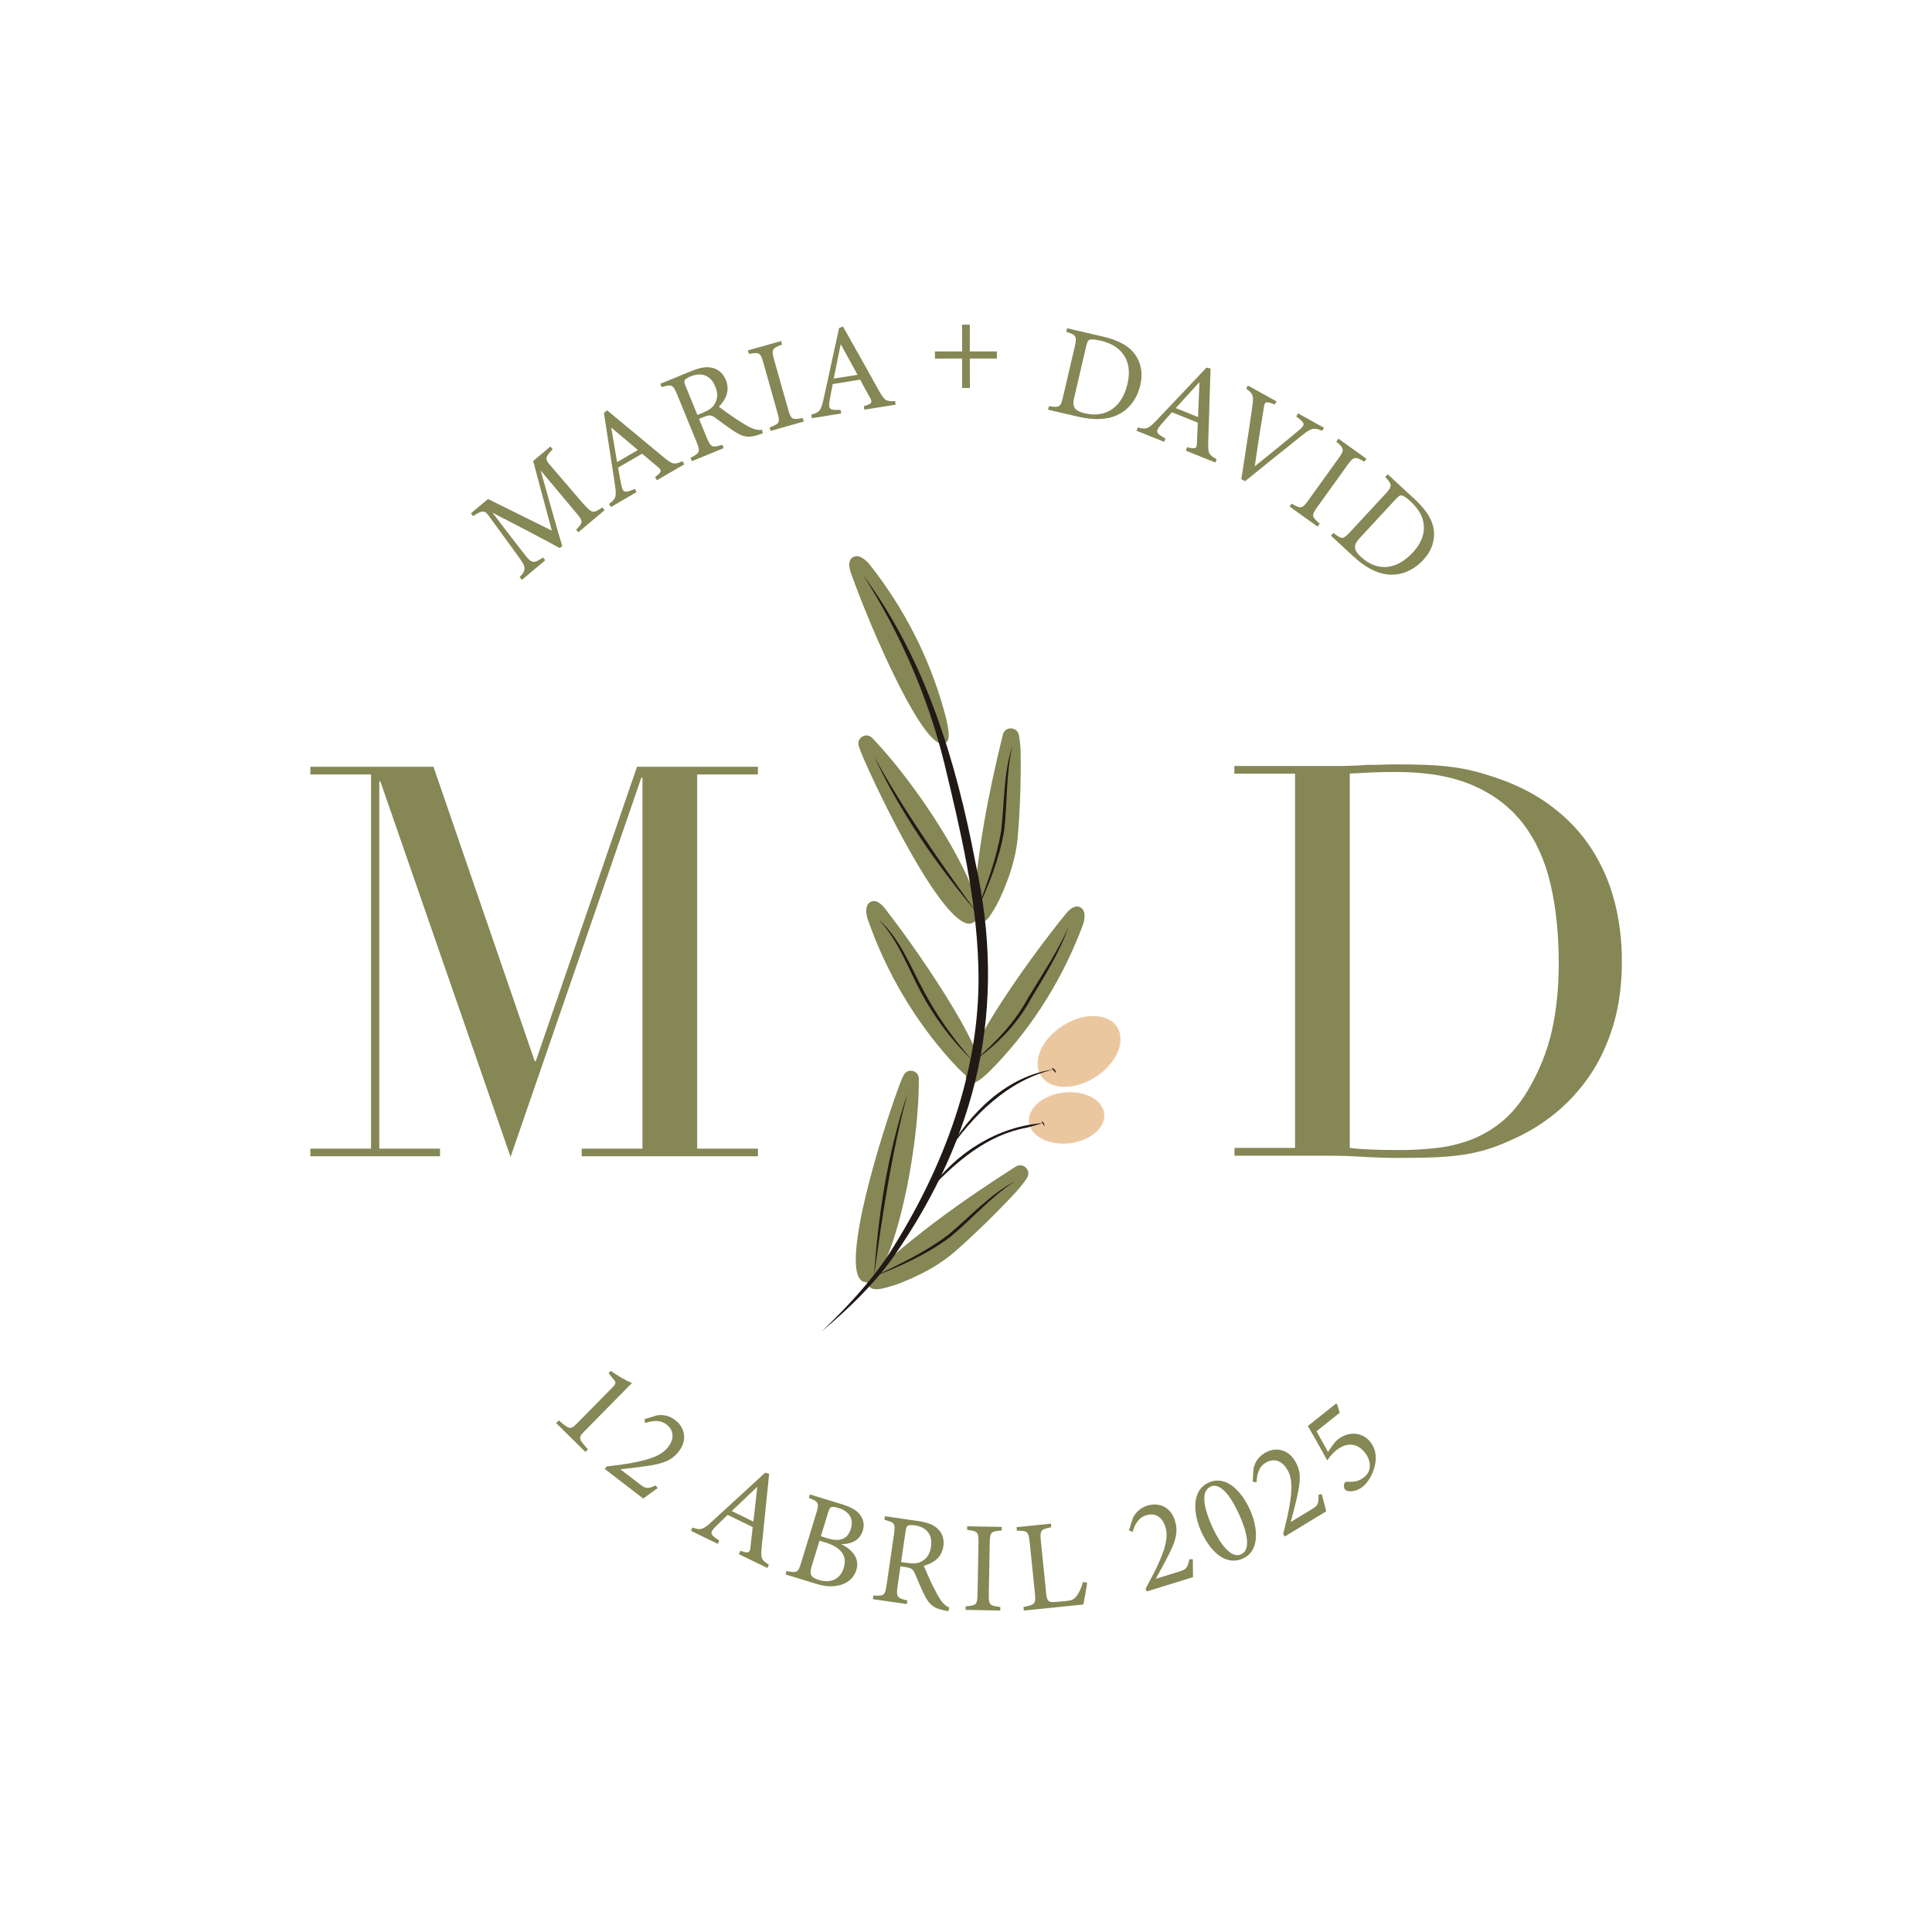 <?xml version="1.0" encoding="UTF-8"?>
<svg id="Capa_1" data-name="Capa 1" xmlns="http://www.w3.org/2000/svg" viewBox="0 0 226.77 226.77">
  <defs>
    <style>
      .cls-1 {
        fill: #211915;
      }

      .cls-1, .cls-2, .cls-3 {
        stroke-width: 0px;
      }

      .cls-2 {
        fill: #858755;
      }

      .cls-3 {
        fill: #ebc7a0;
      }
    </style>
  </defs>
  <g>
    <polygon class="cls-2" points="36.43 134.82 43.55 134.82 43.55 90.9 36.43 90.9 36.43 90 50.88 90 62.76 124.55 62.89 124.55 74.77 90 88.96 90 88.96 90.9 81.83 90.9 81.83 134.82 88.96 134.82 88.96 135.72 68.28 135.72 68.28 134.82 75.41 134.82 75.41 91.28 75.28 91.28 59.93 135.79 44.65 91.73 44.52 91.73 44.52 134.82 51.65 134.82 51.65 135.72 36.43 135.72 36.43 134.82"/>
    <path class="cls-2" d="m144.88,134.74h7.13v-43.93h-7.13v-.9h11.95c.6,0,1.2,0,1.8-.03.6-.02,1.2-.05,1.8-.1.6,0,1.2,0,1.8-.03.6-.02,1.2-.03,1.8-.03,1.28,0,2.43.02,3.43.06,1.01.04,1.95.12,2.83.23.88.11,1.71.26,2.51.45.79.19,1.64.44,2.54.74,2.61.86,4.87,2,6.77,3.44,1.9,1.43,3.47,3.09,4.69,4.98,1.22,1.89,2.12,3.94,2.7,6.17.58,2.23.87,4.56.87,7,0,2.83-.34,5.36-1.03,7.61-.69,2.25-1.63,4.24-2.83,5.97-1.2,1.73-2.6,3.23-4.21,4.5-1.6,1.26-3.33,2.28-5.17,3.05-1.03.47-2,.83-2.92,1.09-.92.26-1.86.45-2.83.58-.96.13-2.02.21-3.18.26-1.16.04-2.48.06-3.98.06-.64,0-1.33,0-2.05-.03-.73-.02-1.46-.05-2.18-.1-.73-.04-1.45-.08-2.15-.1-.71-.02-1.38-.03-2.02-.03h-10.92v-.9Zm13.55,0c.73.09,1.57.15,2.54.19.96.04,2.02.06,3.18.06,1.46,0,2.9-.07,4.33-.23,1.43-.15,2.8-.47,4.11-.96,1.31-.49,2.53-1.2,3.66-2.12,1.13-.92,2.15-2.13,3.05-3.63,1.37-2.31,2.32-4.68,2.86-7.1.54-2.42.8-5.06.8-7.93,0-3.38-.32-6.46-.96-9.22-.64-2.76-1.7-5.12-3.18-7.06-1.48-1.95-3.44-3.46-5.88-4.53-2.44-1.07-5.46-1.6-9.05-1.6-1.07,0-2.05.02-2.92.06-.88.04-1.72.09-2.54.13v43.93Z"/>
  </g>
  <g>
    <path class="cls-2" d="m65.29,167.02l.3-.3c1.27,1.1,1.39,1.11,2.18.31l4.07-4.13c.54-.55.49-.64.06-1.15l-.47-.57.26-.27c.83.58,1.71,1.11,2.49,1.42l-5.52,5.6c-.81.82-.79.92.35,2.19l-.3.3-3.42-3.37Z"/>
    <path class="cls-2" d="m77.2,174.67c-.57.42-1.24.87-1.7,1.22l-4.52-3.47.22-.29c1.16-.14,2.42-.29,3.53-.53,1.44-.31,2.89-.71,3.69-1.75.76-.99.68-1.97-.19-2.65-.83-.64-1.84-.39-2.51-.16l-.08-.46,1.43-.44c.69-.13,1.5,0,2.19.55,1.14.87,1.43,2.34.44,3.64-.78,1.02-1.71,1.45-3.74,1.74-.93.14-2.24.29-3.14.39.07.06,2.18,1.68,2.29,1.76.65.5.87.58,1.86.13l.23.33Z"/>
    <path class="cls-2" d="m86.72,182.41l.19-.38c.94.32,1.11.24,1.17-.37.08-.62.14-1.43.27-2.42l-2.94-1.43c-.51.5-.98.94-1.44,1.4-.73.74-.59.94.46,1.62l-.19.38-3.14-1.53.18-.38c.91.31,1.17.32,2.24-.67l6.29-5.77.47.13c-.27,2.74-.59,5.77-.87,8.53-.14,1.39-.07,1.56.84,2.14l-.19.38-3.36-1.63Zm2.17-7.9c-1,.96-2.07,1.97-3,2.85l2.54,1.24.46-4.08Z"/>
    <path class="cls-2" d="m98.7,181.22c1.32.65,2.24,1.67,1.81,3.07-.3.98-1.09,1.6-2.08,1.8-.88.19-1.66.11-2.67-.2l-3.56-1.09.12-.4c1.26.26,1.38.15,1.72-.99l1.77-5.8c.37-1.2.27-1.34-.87-1.8l.12-.4,3.79,1.16c1.08.33,1.71.73,2.07,1.19.4.5.58,1.14.36,1.88-.41,1.36-1.72,1.64-2.59,1.6m-3.4,2.53c-.32,1.04-.15,1.38.87,1.69,1.13.35,2.41.08,2.88-1.44.45-1.47-.4-2.43-2.16-2.97l-.69-.21-.9,2.94Zm1.79-3.22c1.59.49,2.44.05,2.8-1.14.31-1.01-.07-1.98-1.46-2.41-.4-.12-.68-.16-.85-.1-.14.05-.23.2-.38.66l-.84,2.76.74.23Z"/>
    <path class="cls-2" d="m111.29,189.11c-.2-.03-.36-.07-.55-.11-1.08-.23-1.62-.6-2.15-1.62-.44-.84-.84-1.86-1.21-2.7-.23-.52-.41-.64-1.17-.75l-.52-.08-.34,2.35c-.18,1.27-.03,1.37,1.15,1.66l-.06.42-3.99-.58.06-.42c1.26.05,1.38,0,1.56-1.27l.87-5.97c.18-1.27.03-1.34-1.13-1.65l.06-.42,3.81.55c1.09.16,1.81.4,2.32.86.56.48.86,1.21.73,2.12-.19,1.29-1.13,1.97-2.3,2.29.2.5.7,1.6,1.05,2.34.44.87.67,1.29.96,1.71.34.49.66.71.99.85l-.12.41Zm-4.81-5.66c.78.11,1.29.06,1.71-.19.65-.35.97-.91,1.09-1.72.23-1.6-.74-2.34-1.9-2.5-.43-.06-.7-.04-.81.03-.15.09-.22.23-.27.62l-.53,3.66.72.1Z"/>
    <path class="cls-2" d="m113.34,188.97v-.42c1.25-.11,1.37-.17,1.4-1.46l.11-6c.02-1.3-.1-1.36-1.33-1.52v-.42s4.06.07,4.06.07v.42c-1.26.11-1.39.17-1.41,1.47l-.11,6c-.02,1.3.1,1.35,1.35,1.51v.42s-4.06-.08-4.06-.08Z"/>
    <path class="cls-2" d="m127.6,185.76c-.04.48-.33,2.08-.44,2.57l-6.99.71-.04-.42c1.36-.27,1.47-.36,1.34-1.64l-.61-5.97c-.13-1.28-.29-1.34-1.5-1.34l-.04-.42,4.03-.41.04.42c-1.19.24-1.35.32-1.22,1.61l.62,6.12c.09.92.24,1.11,1.09,1.04.02,0,1.1-.1,1.19-.1.77-.08.98-.19,1.29-.6.34-.43.59-1.06.76-1.64l.48.07Z"/>
    <path class="cls-2" d="m140.01,183.02c.01.71,0,1.52.02,2.1l-5.44,1.68-.11-.35c.55-1.03,1.16-2.15,1.61-3.19.58-1.35,1.09-2.77.7-4.03-.37-1.2-1.22-1.7-2.27-1.37-1,.31-1.38,1.28-1.58,1.96l-.43-.2.46-1.42c.29-.64.87-1.22,1.71-1.48,1.37-.42,2.74.18,3.22,1.74.38,1.23.2,2.23-.74,4.06-.42.84-1.06,2-1.5,2.79.09-.03,2.63-.81,2.76-.85.78-.24.97-.38,1.18-1.44h.4Z"/>
    <path class="cls-2" d="m141.86,174.02c2.07-.93,3.88,1.03,4.85,3.17.91,2.01,1.24,4.81-.82,5.74-2.11.95-3.9-.97-4.89-3.15-.91-2.01-1.23-4.82.87-5.76m.22.48c-1.28.58-.68,2.75.18,4.67.87,1.93,2.19,3.82,3.4,3.27,1.24-.56.65-2.76-.23-4.69-.88-1.94-2.13-3.81-3.36-3.26"/>
    <path class="cls-2" d="m155.14,175.36c.19.68.37,1.48.53,2.03l-4.87,2.96-.19-.31c.29-1.13.6-2.36.78-3.49.23-1.45.38-2.96-.31-4.08-.65-1.07-1.6-1.35-2.54-.77-.89.54-1.02,1.58-1.05,2.29l-.46-.09.1-1.49c.12-.7.55-1.4,1.3-1.85,1.23-.75,2.71-.5,3.56.9.67,1.1.74,2.12.28,4.12-.2.92-.54,2.2-.77,3.07.08-.05,2.35-1.43,2.46-1.5.7-.42.85-.61.79-1.69l.39-.09Z"/>
    <path class="cls-2" d="m156.79,164.76l.15.04.31,1.02-2.72,2.17c.41.73.99,1.78,1.35,2.44.32-.52.83-1.22,1.12-1.45,1.46-1.16,3.04-.74,3.82.24.57.71.82,1.63.56,2.8-.24,1.04-.81,1.99-1.43,2.49-.56.44-1.17.57-1.6.52-.29-.02-.41-.08-.51-.25-.08-.11-.13-.36-.07-.6.05-.15.14-.26.33-.26.59.03,1.28.05,2.01-.53.99-.79.79-2.02.08-2.91-.83-1.04-2.05-1.29-3.36-.24-.48.39-.79.8-1.01,1.15l-.07-.02c-.56-1.06-1.62-2.94-2.24-3.99l3.29-2.62Z"/>
  </g>
  <polygon class="cls-2" points="113.83 42.08 113.84 45.54 112.93 45.54 112.93 42.08 109.74 42.09 109.74 41.25 112.93 41.25 112.92 38.11 113.83 38.11 113.83 41.25 117.01 41.25 117.01 42.08 113.83 42.08"/>
  <g>
    <g>
      <path class="cls-2" d="m67.9,62.49l-.27-.32c.87-.89.85-.99-.21-2.22l-3.96-4.73c.83,2.91,2.09,7.51,2.54,8.86l-.3.25c-1.28-.72-5.26-2.8-7.9-4.16,3.21,4.21,3.96,5.14,4.15,5.36.56.64.92.49,1.78-.09l.27.32-2.74,2.3-.27-.32c.61-.63.77-1,.34-1.71-.36-.57-.7-.99-3.95-5.47-.46-.64-.74-.74-1.84.02l-.27-.32,2.01-1.69,7.49,3.71-2.19-8.17,2.02-1.7.27.32c-.9.95-.94,1.16-.23,1.95l3.78,4.4c1.09,1.2,1.17,1.23,2.28.48l.27.32-3.08,2.59Z"/>
      <path class="cls-2" d="m77.1,56.37l-.21-.37c.79-.6.82-.79.34-1.18-.47-.41-1.11-.91-1.86-1.57l-2.82,1.64c.13.71.23,1.33.36,1.98.21,1.02.45,1.01,1.6.52l.21.37-3.02,1.76-.21-.37c.76-.58.92-.8.69-2.24l-1.29-8.43.37-.32c2.12,1.75,4.46,3.7,6.6,5.48,1.08.89,1.26.93,2.25.49l.21.37-3.23,1.88Zm-5.36-6.2c.24,1.37.48,2.81.69,4.07l2.44-1.42-3.14-2.65Z"/>
      <path class="cls-2" d="m89.54,50.86c-.18.07-.34.12-.53.18-1.05.35-1.7.3-2.67-.31-.81-.5-1.67-1.18-2.41-1.71-.46-.33-.68-.34-1.39-.05l-.49.2.9,2.19c.49,1.19.67,1.19,1.83.85l.16.39-3.73,1.53-.16-.39c1.11-.6,1.18-.7.7-1.88l-2.28-5.58c-.49-1.19-.66-1.17-1.81-.84l-.16-.39,3.56-1.46c1.02-.42,1.76-.57,2.43-.44.72.13,1.36.6,1.71,1.46.49,1.2.03,2.27-.82,3.14.43.33,1.41,1.02,2.09,1.48.82.53,1.23.77,1.69.99.54.25.93.27,1.28.23l.1.41Zm-7.02-2.43c.73-.3,1.14-.6,1.37-1.03.38-.63.37-1.28.07-2.03-.61-1.5-1.83-1.64-2.9-1.19-.41.17-.62.32-.68.44-.09.15-.07.31.08.67l1.4,3.42.67-.27Z"/>
      <path class="cls-2" d="m90.45,50.59l-.12-.41c1.16-.47,1.26-.56.91-1.79l-1.63-5.78c-.35-1.25-.49-1.28-1.71-1.07l-.12-.41,3.9-1.1.11.41c-1.17.47-1.27.56-.92,1.81l1.63,5.77c.35,1.25.48,1.26,1.73,1.05l.11.41-3.9,1.1Z"/>
      <path class="cls-2" d="m101.46,48.1l-.07-.42c.95-.28,1.04-.44.74-.98-.29-.55-.71-1.25-1.17-2.14l-3.22.52c-.13.71-.26,1.33-.37,1.97-.17,1.02.06,1.11,1.3,1.06l.07.42-3.45.56-.07-.42c.92-.27,1.14-.41,1.45-1.84l1.82-8.33.46-.17c1.35,2.4,2.84,5.05,4.19,7.48.69,1.22.84,1.32,1.92,1.27l.07.42-3.69.59Zm-2.78-7.71c-.27,1.36-.56,2.8-.82,4.05l2.79-.45-1.97-3.6Z"/>
    </g>
    <g>
      <path class="cls-2" d="m129.33,39.47c2.07.48,3.29,1.2,4,2.28.56.87.85,2.03.52,3.44-.4,1.72-1.43,2.96-2.76,3.55-1.31.58-2.82.57-4.63.15l-3.44-.8.1-.41c1.29.18,1.38.09,1.66-1.12l1.37-5.87c.3-1.26.13-1.37-.99-1.75l.1-.41,4.09.95Zm-3.26,7.26c-.26,1.1.14,1.52,1.25,1.78,2.65.62,4.42-.88,5.02-3.45.37-1.6.11-2.95-.89-3.93-.58-.58-1.39-.95-2.38-1.17-.66-.15-1.04-.15-1.21-.06-.15.06-.25.21-.38.78l-1.41,6.06Z"/>
      <path class="cls-2" d="m139.19,52.88l.16-.39c.96.25,1.12.16,1.14-.45.04-.62.04-1.43.1-2.43l-3.03-1.22c-.48.54-.91,1-1.33,1.5-.67.79-.52.98.57,1.58l-.16.39-3.24-1.3.16-.39c.93.24,1.19.23,2.19-.83l5.86-6.19.48.1c-.08,2.75-.18,5.79-.27,8.57-.04,1.4.04,1.56.99,2.08l-.16.39-3.46-1.39Zm1.6-8.03c-.93,1.03-1.92,2.11-2.79,3.05l2.62,1.05.17-4.1Z"/>
      <path class="cls-2" d="m155.2,50.56c-.95-.37-1.24-.38-2.38.55-.84.67-5.12,4.09-6.68,5.37l-.44-.24c.4-2.56.98-6.28,1.31-8.65.17-1.18.02-1.44-.74-1.97l.2-.37,3.36,1.86-.21.37c-1.04-.44-1.18-.31-1.26.28-.2,1.15-.7,4.31-1.08,6.97,1.65-1.32,3.71-2.99,5.26-4.3.72-.6.62-.81-.39-1.54l.21-.37,3.04,1.69-.21.37Z"/>
      <path class="cls-2" d="m151.36,59.46l.25-.34c1.08.61,1.22.63,1.97-.41l3.5-4.87c.76-1.06.7-1.18-.23-2.01l.25-.34,3.29,2.36-.25.34c-1.1-.62-1.23-.64-1.99.41l-3.5,4.87c-.76,1.05-.69,1.16.25,2l-.25.34-3.29-2.36Z"/>
      <path class="cls-2" d="m165.98,58.52c1.56,1.45,2.26,2.67,2.34,3.96.05,1.03-.27,2.18-1.26,3.24-1.2,1.3-2.71,1.86-4.16,1.71-1.43-.15-2.73-.9-4.09-2.16l-2.59-2.4.29-.31c1.03.79,1.15.76,1.99-.15l4.1-4.42c.88-.95.79-1.12,0-2.01l.29-.31,3.08,2.85Zm-6.43,4.69c-.77.83-.63,1.39.2,2.16,2,1.85,4.28,1.43,6.07-.51,1.12-1.21,1.56-2.51,1.18-3.85-.21-.79-.74-1.51-1.48-2.2-.5-.46-.83-.64-1.02-.66-.16-.03-.32.05-.72.49l-4.23,4.57Z"/>
    </g>
  </g>
  <g>
    <path class="cls-2" d="m101.87,150.05c5.31-5.01,11.2-9.2,17.35-13.12.87-.55,1.87.45,1.33,1.32-.4.64-.91,1.24-1.42,1.79-2.19,2.36-4.5,4.61-6.91,6.75-1.31,1.16-2.82,2.11-4.4,2.87-1.33.64-2.61,1.19-4.04,1.53-.48.11-1,.23-1.45.04-.46-.19-.76-.8-.46-1.19"/>
    <path class="cls-2" d="m101.6,150.5c-3.26-.28,1.15-15.34,3.8-22.68.19-.54.4-1.08.65-1.6.44-.91,1.79-.61,1.8.4.02,9.67-3.5,24.42-6.25,23.88"/>
    <path class="cls-1" d="m119.13,138.65c-2.84,1.84-5.01,4.41-7.61,6.55-2.71,2.03-5.8,3.41-8.93,4.63,3.01-1.44,6.06-2.89,8.72-4.9,2.55-2.12,4.85-4.71,7.82-6.28"/>
    <path class="cls-1" d="m106.52,128.35c-1.85,6.94-2.98,14.35-3.93,21.48.48-7.27,1.61-14.56,3.93-21.48"/>
    <path class="cls-2" d="m114.22,107.7c.38-7.29,1.75-14.39,3.49-21.47.24-1,1.67-.97,1.88.04.15.74.2,1.53.21,2.28.04,3.22-.07,6.44-.34,9.65-.14,1.74-.59,3.47-1.2,5.11-.52,1.38-1.07,2.66-1.87,3.9-.27.41-.56.85-1.02,1.03-.46.18-1.11-.05-1.15-.54"/>
    <path class="cls-2" d="m114.34,108.21c-2.56,2.05-9.76-11.89-12.91-19.03-.23-.52-.45-1.06-.63-1.61-.31-.96.88-1.68,1.58-.95,6.69,6.99,14.34,20.08,11.96,21.59"/>
    <path class="cls-2" d="m110.87,87.25c-2.31,1.04-8.44-12.84-10.99-19.99-.23-.64-.38-1.5.24-1.86.67-.39,1.48.27,1.96.87,4.04,5.11,7.01,10.94,8.71,17.07.35,1.26.96,3.55.2,3.83l-.13.07Z"/>
    <path class="cls-2" d="m113.67,127c-2.08-1.44,6.63-13.86,11.43-19.74.43-.53,1.09-1.1,1.71-.76.68.38.54,1.41.27,2.13-2.28,6.1-5.74,11.66-10.11,16.28-.9.95-2.54,2.65-3.17,2.15l-.13-.07Z"/>
    <path class="cls-2" d="m114.88,126.65c2.11-1.4-6.32-14.01-10.99-19.99-.42-.54-1.07-1.13-1.7-.8-.69.36-.57,1.4-.31,2.12,2.15,6.15,5.48,11.78,9.74,16.51.88.97,2.48,2.71,3.12,2.22l.13-.07Z"/>
    <path class="cls-1" d="m101.33,67.52c7.27,9.85,10.88,21.76,13.15,33.66,3.77,17.08.32,32.04-9.61,46.35-2.37,3.31-5.32,6.13-8.41,8.74,2.9-2.8,5.7-5.75,7.89-9.09,6.44-10.05,10.91-21.84,10.48-33.88-.23-8-2.11-15.9-3.99-23.71-1.93-7.83-5.18-15.26-9.51-22.07"/>
    <path class="cls-1" d="m118.84,87.53c-.78,3.29-.58,6.65-.98,9.99-.56,3.33-1.84,6.47-3.26,9.52,1.18-3.12,2.39-6.27,2.92-9.57.38-3.29.26-6.75,1.32-9.94"/>
    <path class="cls-1" d="m102.6,88.8c3.46,6.29,7.76,12.43,11.99,18.25-4.68-5.59-8.89-11.64-11.99-18.25"/>
    <path class="cls-1" d="m103.15,107.95c2.51,2.23,3.71,5.49,5.27,8.36,1.54,2.92,3.47,5.61,5.65,8.09-2.4-2.29-4.39-5-5.97-7.92-1.55-2.91-2.65-6.1-4.96-8.53"/>
    <path class="cls-1" d="m125.42,108.81c-1.07,3.03-2.82,5.77-4.46,8.51-1.53,2.84-3.83,5.2-6.45,7.07,2.42-2.11,4.62-4.4,6.15-7.25,1.46-2.41,3.65-5.76,4.76-8.33"/>
    <path class="cls-3" d="m131.12,120.54c1.07,1.67-.06,4.3-2.53,5.88-2.47,1.59-5.33,1.52-6.4-.14s.06-4.3,2.53-5.88c2.47-1.58,5.33-1.52,6.4.15"/>
    <path class="cls-1" d="m111.11,135.4c2.66-4.72,7.07-9.15,12.66-9.89-5.44,1.22-9.6,5.43-12.66,9.89"/>
    <path class="cls-1" d="m123.95,125.95c-.22-.2-.36-.37-.52-.62.29.06.51.33.52.62"/>
    <path class="cls-3" d="m129.61,130.7c.19,1.64-1.63,3.21-4.07,3.49-2.44.28-4.57-.82-4.76-2.46-.19-1.65,1.63-3.21,4.07-3.49,2.44-.28,4.57.82,4.76,2.47"/>
    <path class="cls-1" d="m109.13,139.63c3.05-4.32,7.99-7.43,13.31-7.81l-1.91.54c-4.64.83-8.26,3.96-11.4,7.27"/>
    <path class="cls-1" d="m122.59,132.18c-.15-.2-.24-.36-.34-.59.23.09.37.35.34.59"/>
  </g>
</svg>